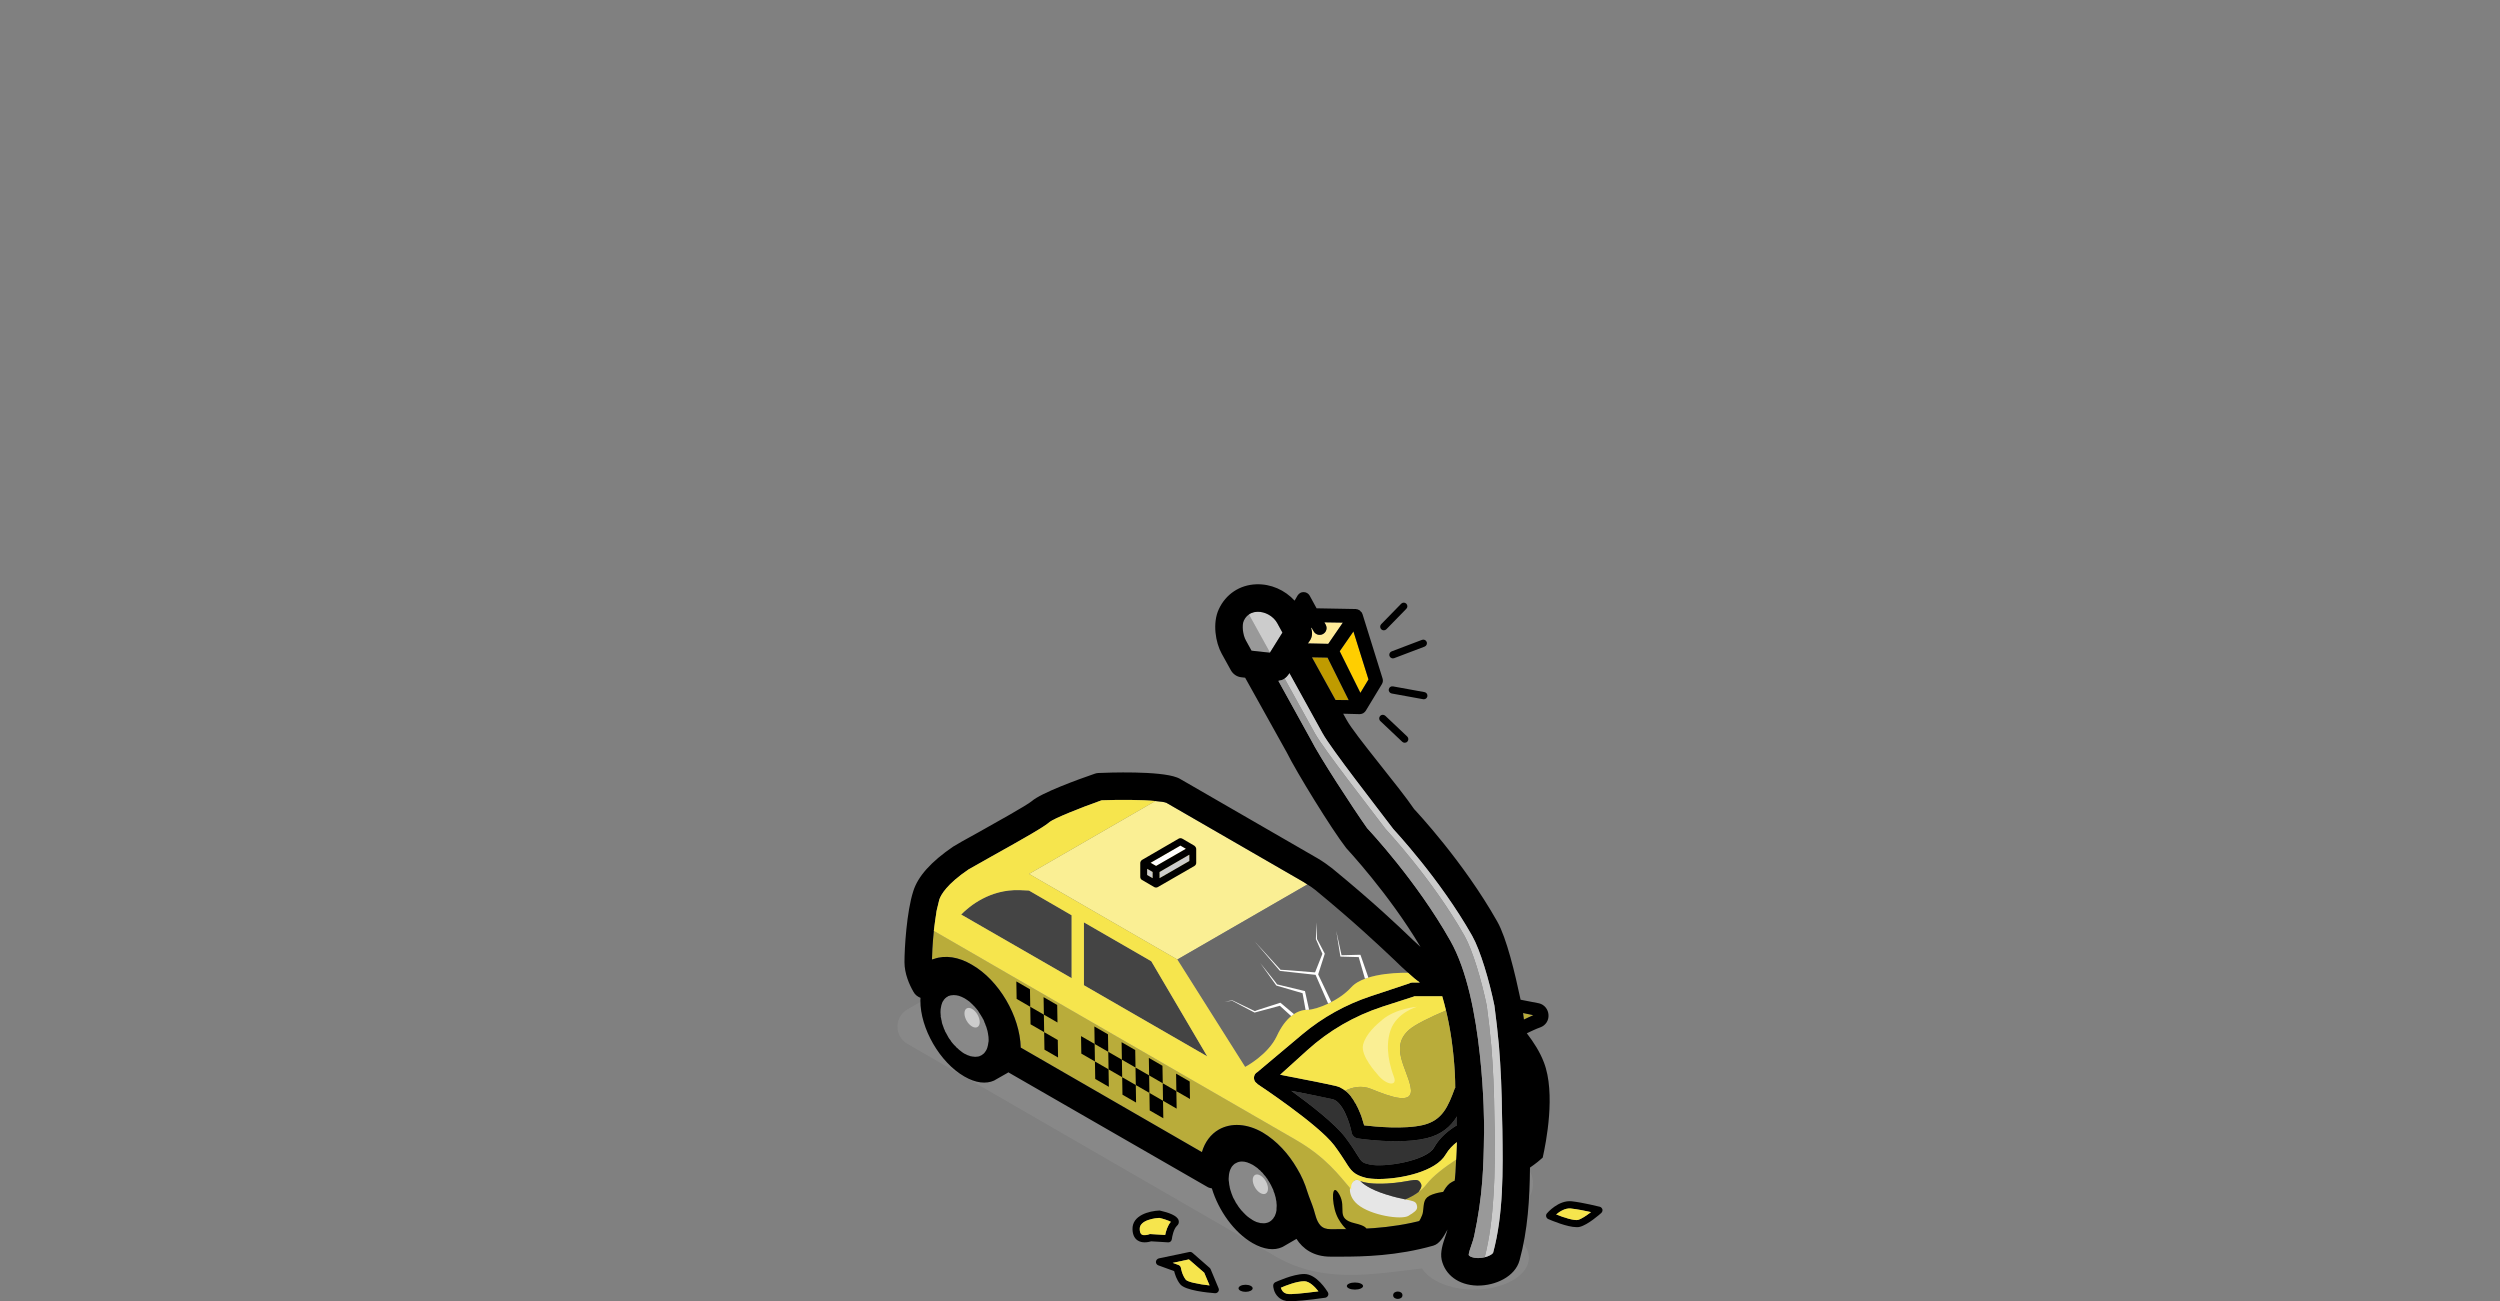 <?xml version="1.0" encoding="utf-8"?>
<!-- Generator: Adobe Illustrator 27.6.1, SVG Export Plug-In . SVG Version: 6.00 Build 0)  -->
<svg version="1.1" id="Layer_1" xmlns="http://www.w3.org/2000/svg" xmlns:xlink="http://www.w3.org/1999/xlink" x="0px" y="0px"
	 viewBox="0 0 172.9 90" style="enable-background:new 0 0 172.9 90;" xml:space="preserve">
<rect x="0" y="0" width="172.9" height="90" fill="#808080" stroke="none"/>
<style type="text/css">
	.st0{fill:#888888;}
	.st1{fill:#FAEF94;}
	.st2{fill:#696969;}
	.st3{fill:#444444;}
	.st4{fill:#CCCCCC;}
	.st5{fill:#FFEB99;}
	.st6{fill:#FFCE00;}
	.st7{fill:#BF9B00;}
	.st8{fill:#999999;}
	.st9{fill:#B9AC3A;}
	.st10{fill:#333333;}
	.st11{fill:#FFFFFF;}
	.st12{fill:#E6E6E6;}
	.st13{fill:#F6E54D;}
	.st14{fill:none;stroke:#000000;stroke-linecap:round;stroke-linejoin:round;stroke-miterlimit:10;}
</style>
<g>
	<path class="st0" d="M104.151,84.317C104.484,84,104.894,83.724,105.247,83.401
		c0.271-0.248,0.508-0.523,0.649-0.865c0.347-0.841-0.021-1.832-0.802-2.282
		l-30.223-17.444l-12.112,6.998c-0.919,0.531-0.918,1.857,0,2.387L88.242,86.908
		c3.243,1.872,6.633,1.226,10.106,0.816c0.186,0.297,0.473,0.578,0.885,0.815
		c1.501,0.867,3.912,0.862,5.397-0c1.484-0.862,1.484-2.259-0.018-3.126
		c-0.334-0.193-0.719-0.336-1.125-0.443
		C103.709,84.749,103.929,84.528,104.151,84.317z"/>
	<g>
		<g>
			<path class="st1" d="M90.414,61.17l-8.99,5.19l-10.25-5.92l8.73-5.04
				c0.34,0.03,0.6,0.06,0.76,0.12l9.51,5.49
				C90.254,61.06,90.334,61.11,90.414,61.17z"/>
		</g>
		<g>
			<path class="st2" d="M97.384,67.28c0,0-2.95-0.1-3.94,1.01
				c-0.36,0.4-0.87,0.75-1.37,1.01c-0.08,0.04-0.15,0.08-0.22,0.11
				c-0.57,0.27-1.12,0.43-1.44,0.43c-0.04,0-0.08,0-0.12,0.01
				c-0.25,0.02-0.53,0.1-0.8,0.29c-0.06,0.03-0.12,0.08-0.19,0.14
				c-0.35,0.27-0.7,0.72-1,1.38c-0.62,1.31-2.19,2.13-2.19,2.13
				l-4.69-7.43l8.99-5.19c0.18,0.1,0.36,0.24,0.55,0.38
				c2.72,2.24,4.38,3.81,5.47,4.84
				C96.794,66.74,97.094,67.03,97.384,67.28z"/>
		</g>
		<g>
			<polygon class="st3" points="83.494,73.06 74.964,68.14 74.964,63.79 79.624,66.48 			"/>
		</g>
		<g>
			<path class="st3" d="M74.114,63.3v4.35L66.474,63.25c0.58-0.59,1.99-1.75,4.03-1.69
				c0.23,0.01,0.45,0.02,0.66,0.03L74.114,63.3z"/>
		</g>
		<g>
			<g>
				<path class="st0" d="M67.229,70.992c-0.291-0.168-0.527-0.577-0.526-0.911
					c0.001-0.335,0.238-0.47,0.53-0.302c0.291,0.168,0.527,0.577,0.526,0.911
					C67.757,71.025,67.52,71.16,67.229,70.992L67.229,70.992z M66.706,69.042
					c-0.916-0.529-1.665-0.109-1.668,0.95c-0.003,1.053,0.741,2.341,1.657,2.87
					c0.916,0.529,1.665,0.102,1.668-0.95
					C68.366,70.852,67.622,69.571,66.706,69.042L66.706,69.042z"/>
			</g>
			<g>
				<path class="st4" d="M67.232,69.779c-0.291-0.168-0.529-0.033-0.53,0.302
					c-0.001,0.335,0.235,0.743,0.526,0.911c0.291,0.168,0.529,0.033,0.53-0.302
					C67.759,70.355,67.523,69.947,67.232,69.779L67.232,69.779z"/>
			</g>
		</g>
		<g>
			<path class="st0" d="M87.166,82.51c-0.291-0.168-0.527-0.577-0.526-0.911
				c0.001-0.335,0.238-0.47,0.53-0.302c0.291,0.168,0.527,0.577,0.526,0.911
				C87.694,82.543,87.457,82.679,87.166,82.51L87.166,82.51z M86.642,80.56
				c-0.916-0.529-1.665-0.109-1.668,0.95c-0.003,1.053,0.741,2.341,1.657,2.87
				c0.916,0.529,1.665,0.102,1.668-0.95
				C88.302,82.371,87.558,81.089,86.642,80.56L86.642,80.56z"/>
		</g>
		<g>
			<path class="st4" d="M87.169,81.297c-0.291-0.168-0.529-0.033-0.53,0.302
				c-0.001,0.335,0.235,0.743,0.526,0.911c0.291,0.168,0.529,0.033,0.53-0.302
				C87.696,81.874,87.46,81.465,87.169,81.297L87.169,81.297z"/>
		</g>
		<g>
			<g>
				<path class="st5" d="M92.872,43.055l-1.011,1.471l-1.405-0.027l0.148-0.223
					c0.156-0.249,0.173-0.552,0.076-0.824l0.023-0.056l0.147,0.266
					c0.129,0.233,0.421,0.31,0.646,0.186c0.233-0.129,0.315-0.413,0.186-0.646
					l-0.092-0.166L92.872,43.055z"/>
			</g>
			<g>
				<polygon class="st6" points="93.603,43.671 94.647,46.993 94.086,47.922 92.656,45.042 				"/>
			</g>
			<g>
				<polygon class="st7" points="91.811,45.477 93.278,48.423 92.367,48.406 90.738,45.462 				"/>
			</g>
			<g>
				<path class="st8" d="M86.022,42.923c-0.145,0.308-0.069,0.994,0.138,1.368l0.391,0.707
					l1.274,0.143l0.007-0.012l-1.453-2.628
					C86.244,42.595,86.117,42.722,86.022,42.923z"/>
			</g>
			<g>
				<path class="st4" d="M88.33,43.091c-0.267-0.482-0.833-0.799-1.377-0.781
					c-0.177,0.002-0.385,0.057-0.575,0.191l1.453,2.628l0.862-1.381L88.33,43.091z"
					/>
			</g>
		</g>
		<g>
			<path class="st9" d="M106.041,70.214c-0.219,0.086-0.428,0.2-0.646,0.295
				c-0.019-0.152-0.038-0.295-0.057-0.447L106.041,70.214z"/>
		</g>
		<g>
			<path class="st10" d="M100.767,77.208v0.608c-0.532,0.323-1.178,0.827-1.597,1.549
				c-0.532,0.931-3.507,1.407-4.476,1.169c-0.494-0.124-0.513-0.152-0.836-0.684
				c-0.181-0.285-0.428-0.675-0.836-1.207c-0.703-0.931-2.376-2.233-3.716-3.203
				c1.083,0.209,2.271,0.447,2.851,0.58c0.694,0.162,1.197,1.635,1.33,2.328
				c0.038,0.19,0.2,0.342,0.39,0.38c0.076,0.01,1.321,0.2,2.68,0.2
				c0.722,0,1.473-0.057,2.11-0.209C99.721,78.463,100.33,77.902,100.767,77.208z"/>
		</g>
		<g>
			<path class="st9" d="M98.664,81.9c-0.16,0.21-0.35,0.39-0.56,0.54
				c-0.28,0.21-0.59,0.38-0.92,0.51c-0.99,0.4-2.14,0.42-2.86,0.06
				c-0.31-0.15-0.58-0.41-0.87-0.73c0-0.01,0-0.01,0-0.01
				c-0.03-0.04-0.06-0.07-0.09-0.11c-0.74-0.85-1.64-2.11-3.73-3.32
				c-2.4-1.38-18.55-10.7-25.05-14.46c-0.04,0.42-0.08,0.85-0.1,1.24
				c-0.01,0.18-0.02,0.36-0.02,0.52c-0.01,0.08-0.01,0.15-0.01,0.22
				c0.05-0.01,0.1-0.03,0.14-0.04c0.78-0.28,1.71-0.14,2.62,0.4
				c1.87,1.06,3.33,3.56,3.38,5.73l12.53,7.23
				c0.2-0.69,0.61-1.24,1.17-1.56c0.85-0.48,1.95-0.42,3.03,0.2
				c0.99,0.59,1.8,1.49,2.38,2.49c0.31,0.51,0.55,1.06,0.72,1.63
				c0.13,0.41,0.31,0.8,0.44,1.22c0.11,0.36,0.18,0.77,0.44,1.07
				c0.18,0.21,0.44,0.28,0.71,0.28h0.32c1.41,0,3.74,0.02,6.23-0.67
				c0.84-0.24,1.01-2.17,1.85-2.59c0.07-0.04,0.12-0.07,0.19-0.09
				c0.01-0.05,0.02-0.1,0.02-0.15c0.03-0.29,0.05-0.6,0.06-0.9
				v-0.01c0.01-0.13,0.01-0.27,0.02-0.4
				C99.914,80.72,99.094,81.34,98.664,81.9z"/>
		</g>
		<g>
			<g>
				<polygon class="st11" points="82.017,58.701 79.955,59.889 79.575,59.67 81.637,58.482 				"/>
			</g>
			<g>
				<polygon class="st4" points="79.717,60.307 79.717,60.734 79.337,60.516 79.337,60.088 				"/>
			</g>
			<g>
				<polygon class="st4" points="82.255,59.109 82.255,59.547 80.193,60.734 80.193,60.307 				"/>
			</g>
		</g>
		<g>
			<path class="st12" d="M97.644,83.94c-0.07,0.03-0.13,0.08-0.22,0.14
				c-0.48,0.31-2.62-0.02-3.53-0.78C93.464,82.94,93.324,82.5,93.364,82.16
				c-0.01-0.02,0-0.04,0-0.06c0.01-0.01,0.01-0.01,0.01-0.01
				c0.058-0.291,0.244-0.487,0.482-0.497c0.003-0,0.005-0.003,0.008-0.003
				c0,0,0.006,0.003,0.006,0.004c0.044-0,0.087-0.007,0.134,0.006
				c0,0,0.02,0.03,0.08,0.09c0.17,0.17,0.64,0.56,1.75,0.91
				c0.59,0.19,1.03,0.28,1.35,0.35c0.49,0.1,0.72,0.13,0.79,0.35
				C98.074,83.6,97.964,83.72,97.644,83.94z"/>
		</g>
		<g>
			<g>
				<path d="M82.644,58.53c-0.019-0.01-0.019-0.029-0.038-0.038l-0.846-0.494
					c-0.076-0.038-0.171-0.038-0.238,0l-2.537,1.473
					c-0.019,0-0.029,0.019-0.038,0.029c-0.01,0.009-0.019,0.019-0.019,0.029
					c-0.038,0.038-0.067,0.086-0.067,0.143v0.979c0,0.086,0.047,0.171,0.124,0.209
					l0.846,0.494c0.038,0.019,0.086,0.029,0.124,0.029
					c0.038,0,0.076-0.01,0.114-0.029l2.537-1.463
					c0.076-0.048,0.124-0.124,0.124-0.209v-0.979c0-0.057-0.029-0.104-0.067-0.152
					C82.663,58.539,82.654,58.539,82.644,58.53z M79.717,60.734l-0.38-0.219v-0.428
					l0.38,0.219V60.734z M79.955,59.889l-0.38-0.219l2.062-1.188l0.38,0.219
					L79.955,59.889z M82.255,59.547l-2.062,1.188v-0.428l2.062-1.197V59.547z"/>
			</g>
			<g>
				<polygon points="82.28,74.797 81.338,74.253 81.357,75.464 82.299,76.007 				"/>
			</g>
			<g>
				<polygon points="80.396,73.709 79.454,73.165 79.474,74.376 80.416,74.92 				"/>
			</g>
			<g>
				<polygon points="78.512,72.622 77.57,72.078 77.59,73.288 78.532,73.832 				"/>
			</g>
			<g>
				<polygon points="76.628,71.534 75.686,70.99 75.706,72.201 76.648,72.745 				"/>
			</g>
			<g>
				<polygon points="80.435,76.13 81.377,76.674 81.357,75.464 80.416,74.92 				"/>
			</g>
			<g>
				<polygon points="78.532,73.832 78.552,75.043 79.494,75.586 79.474,74.376 				"/>
			</g>
			<g>
				<polygon points="76.648,72.745 76.668,73.955 77.61,74.499 77.59,73.288 				"/>
			</g>
			<g>
				<polygon points="74.764,71.657 74.784,72.867 75.726,73.411 75.706,72.201 				"/>
			</g>
			<g>
				<polygon points="79.513,76.797 80.455,77.341 80.435,76.13 79.494,75.586 				"/>
			</g>
			<g>
				<polygon points="77.63,75.709 78.571,76.253 78.552,75.043 77.61,74.499 				"/>
			</g>
			<g>
				<polygon points="75.746,74.622 76.688,75.165 76.668,73.955 75.726,73.411 				"/>
			</g>
			<g>
				<polygon points="73.116,69.506 72.174,68.962 72.194,70.173 73.136,70.717 				"/>
			</g>
			<g>
				<polygon points="71.252,69.629 71.272,70.84 72.214,71.383 72.194,70.173 				"/>
			</g>
			<g>
				<polygon points="72.214,71.383 72.234,72.594 73.175,73.138 73.156,71.927 				"/>
			</g>
			<g>
				<polygon points="70.29,67.875 70.31,69.085 71.252,69.629 71.232,68.419 				"/>
			</g>
			<g>
				<path d="M88.294,83.36v0.07c0,0.06,0,0.1-0.01,0.15
					c0.01-0.04,0.02-0.07,0.02-0.12v-0.03
					C88.304,83.4,88.304,83.38,88.294,83.36z M88.254,82.95
					c0-0.01,0-0.02-0.01-0.03c0.01-0.01,0-0.02-0.01-0.03
					c0.01,0.02,0.01,0.05,0.01,0.07C88.254,82.97,88.254,82.99,88.254,83
					c0.01,0.01,0.01,0.02,0.01,0.03
					C88.264,83.01,88.264,82.98,88.254,82.95z M88.174,82.61
					c-0.01-0.02-0.02-0.05-0.03-0.07c0.01,0.03,0.01,0.05,0.02,0.07
					c0.01,0.04,0.03,0.09,0.04,0.14
					C88.194,82.71,88.184,82.66,88.174,82.61z M88.094,82.41
					c0,0.01,0,0.02,0,0.02s0,0.01,0.01,0.01
					C88.114,82.43,88.104,82.42,88.094,82.41z M68.084,70.68
					c-0.01-0.01-0.01-0.01-0.01-0.01s0,0,0,0.01
					c0.01,0.01,0.02,0.03,0.02,0.04
					C68.094,70.71,68.084,70.69,68.084,70.68z M87.584,81.45
					c0.01,0,0.01,0.01,0.01,0.02c0.02,0.02,0.03,0.03,0.05,0.05
					C87.624,81.5,87.604,81.47,87.584,81.45z M68.074,70.67c0,0,0,0,0,0.01
					c0.01,0.01,0.02,0.03,0.02,0.04c0-0.01-0.01-0.03-0.01-0.04
					C68.074,70.67,68.074,70.67,68.074,70.67z M88.294,83.36v0.07
					c0,0.06,0,0.1-0.01,0.15v0.1c0.01-0.07,0.02-0.14,0.02-0.22
					v-0.03C88.304,83.4,88.304,83.38,88.294,83.36z M88.244,82.92
					c0.01-0.01,0-0.02-0.01-0.03c0.01,0.02,0.01,0.05,0.01,0.07
					C88.254,82.97,88.254,82.99,88.254,83c0.01,0.01,0.01,0.02,0.01,0.03
					c0-0.02,0-0.05-0.01-0.08C88.254,82.94,88.254,82.93,88.244,82.92z
					 M88.144,82.54c0.01,0.03,0.01,0.05,0.02,0.07
					c0.01,0.04,0.03,0.09,0.04,0.14c-0.01-0.04-0.02-0.09-0.03-0.14
					C88.164,82.59,88.154,82.56,88.144,82.54z M88.094,82.43
					c0,0,0,0.01,0.01,0.01c0.01-0.01,0-0.02-0.01-0.03
					C88.094,82.42,88.094,82.43,88.094,82.43z M106.774,73.47
					c-0.27-0.71-0.69-1.37-1.18-2.01c0.31-0.14,0.62-0.3,0.94-0.41
					c0.36-0.13,0.59-0.48,0.56-0.86c-0.02-0.38-0.28-0.71-0.65-0.8
					l-1.28-0.25c-0.38-1.81-0.97-4.27-1.61-5.4
					c-2.34-4.15-5.61-7.63-5.75-7.78c-1.03-1.53-4.09-5.11-4.67-6.17
					l-0.24-0.43l1.15,0.03c0.08,0,0.17-0.03,0.23-0.06
					c0.08-0.05,0.13-0.1,0.18-0.17l1.12-1.85
					c0.07-0.12,0.09-0.26,0.04-0.4l-1.39-4.46
					c-0.01-0.01-0.03-0.02-0.02-0.03c-0.01-0.02-0.01-0.03-0.01-0.04
					c-0.02-0.03-0.05-0.05-0.07-0.07C94.104,42.28,94.074,42.25,94.044,42.22
					c-0.04-0.03-0.08-0.04-0.12-0.06c-0.03-0.01-0.05-0.03-0.09-0.03
					h-0.03c-0.01,0-0.02-0.01-0.03-0.01l-2.72-0.05l-0.48-0.88
					c-0.09-0.15-0.24-0.24-0.41-0.24c-0.17-0.01-0.32,0.08-0.42,0.23
					l-0.21,0.36c-0.67-0.73-1.64-1.17-2.66-1.13
					c-1.13,0.04-2.1,0.68-2.58,1.72c-0.45,0.96-0.23,2.31,0.2,3.08
					l0.63,1.14c0.15,0.27,0.42,0.46,0.73,0.49l0.26,0.03l2.88,5.17
					c0.66,1.34,3.1,5.31,4.11,6.61c0.03,0.04,2.95,3.15,5.14,6.84
					c-0.16-0.14-0.32-0.29-0.5-0.46c-1.1-1.06-2.77-2.64-5.52-4.9
					c-0.02-0.02-0.05-0.04-0.07-0.06c-0.33-0.26-0.69-0.51-1.03-0.71
					l-9.04-5.22l-0.54-0.31c-0.04-0.02-0.09-0.04-0.14-0.06
					c-1.22-0.47-4.75-0.34-5.45-0.31c-0.09,0.01-0.18,0.02-0.27,0.06
					c-1.08,0.37-3.67,1.31-4.33,1.89c-0.33,0.28-2.5,1.49-3.66,2.14
					c-0.98,0.54-1.54,0.85-1.77,1c-1.54,1.05-2.44,2.06-2.76,3.08
					c-0.46,1.42-0.61,3.96-0.61,4.91c0,0.79,0.33,1.55,0.62,2.05
					c0.11,0.21,0.29,0.34,0.49,0.42c0,0.05-0.01,0.11-0.01,0.18
					c-0.01,1.94,1.35,4.29,3.04,5.26c0.79,0.46,1.51,0.53,2.06,0.28
					c0.02-0.01,0.03-0.02,0.05-0.03l0.88-0.5l0.05-0.04l13.74,7.91
					c0.1,0.07,0.23,0.1,0.34,0.12c0.46,1.53,1.54,3.05,2.81,3.78
					C87.414,86.43,88.134,86.5,88.674,86.25c0.02-0.01,0.04-0.02,0.06-0.03
					l0.88-0.51l0.05-0.03c0.43,0.68,1.18,1.23,2.35,1.23h0.73
					c1.55,0,3.88-0.05,6.38-0.76c0.43-0.12,0.71-0.6,0.99-1.12
					c-0.01,0.02-0.01,0.04-0.02,0.06c-0.02,0.09-0.07,0.23-0.12,0.38
					c-0.19,0.55-0.38,1.12-0.27,1.65c0.24,1.06,1.17,1.75,2.43,1.79
					h0.1c1.17,0,2.55-0.6,2.86-1.75c0.57-2.08,0.7-4.25,0.72-6.41
					c0.42-0.29,0.71-0.53,0.88-0.69
					C106.924,79.03,107.604,75.61,106.774,73.47z M92.364,48.41l-1.63-2.95
					l1.08,0.02l1.46,2.94L92.364,48.41z M94.644,46.99l-0.56,0.93
					l-1.43-2.88l0.95-1.37L94.644,46.99z M90.604,44.28
					c0.16-0.25,0.17-0.55,0.08-0.83l0.02-0.05l0.15,0.26
					c0.13,0.24,0.42,0.31,0.64,0.19c0.24-0.13,0.32-0.41,0.19-0.65
					l-0.09-0.16l1.28,0.02l-1.01,1.47L90.454,44.5L90.604,44.28z
					 M87.824,45.14L86.554,45l-0.39-0.71c-0.21-0.37-0.29-1.06-0.14-1.37
					c0.03-0.06,0.06-0.11,0.09-0.16c0.03-0.04,0.05-0.07,0.07-0.09
					c0.03-0.04,0.06-0.07,0.09-0.09c0.03-0.04,0.06-0.06,0.1-0.08
					c0.09-0.08,0.19-0.12,0.29-0.14c0.04-0.02,0.08-0.03,0.12-0.03
					c0.03-0.01,0.06-0.01,0.09-0.01c0.03-0.01,0.06-0.01,0.08-0.01
					c0.54-0.02,1.11,0.3,1.38,0.78L88.694,43.75l-0.86,1.38L87.824,45.14z
					 M100.624,75.24c-0.47,1.29-0.86,2.23-2.18,2.56
					c-1.34,0.32-3.33,0.12-4.1,0.03c-0.03-0.12-0.07-0.25-0.12-0.4
					c-0.04-0.15-0.1-0.32-0.17-0.48c-0.01-0.02-0.02-0.04-0.03-0.06
					c-0.04-0.11-0.09-0.22-0.15-0.34C93.864,76.53,93.854,76.5,93.834,76.49
					c-0.01-0.05-0.03-0.1-0.06-0.14c-0.01-0.01-0.01-0.01-0.02-0.02
					c-0.01-0.03-0.03-0.06-0.06-0.09c0-0.01-0.01-0.01-0.01-0.02
					c-0.02-0.05-0.04-0.09-0.07-0.13c-0.01-0.01-0.01-0.01-0.02-0.02
					c-0.03-0.06-0.07-0.12-0.11-0.16c0,0,0-0.01-0.01-0.01v-0.01
					c-0.01-0.01-0.02-0.03-0.02-0.04c-0.01,0-0.01-0.01-0.01-0.01
					c-0.19-0.24-0.41-0.45-0.67-0.58c-0.04-0.02-0.08-0.04-0.11-0.06
					c-0.02-0.02-0.03-0.02-0.05-0.02c-0.08-0.03-0.16-0.06-0.25-0.08
					c-0.78-0.18-2.59-0.53-3.83-0.77l1.88-1.7
					c1.5-1.36,3.27-2.38,5.2-3.01l2.17-0.7l0.03-0.02h1.93
					c0.94,3.17,0.9,6.29,0.9,6.35c-0.01,0-0.01,0-0.01,0v-0.01
					C100.634,75.24,100.634,75.24,100.624,75.24z M68.354,72.11
					c0,0.02,0,0.04-0.01,0.06v0.01c-0.01,0.09-0.03,0.16-0.05,0.23
					v0.01c-0.04,0.14-0.1,0.26-0.19,0.36v0.01
					c-0.03,0.04-0.06,0.07-0.1,0.1c-0.01,0.01-0.02,0.02-0.03,0.02
					c-0.05,0.05-0.1,0.08-0.16,0.1c-0.05,0.03-0.1,0.05-0.16,0.06
					c-0.07,0.01-0.14,0.02-0.21,0.02c-0.06,0-0.12-0.01-0.18-0.02
					h-0.03c-0.01-0.01-0.02-0.01-0.04-0.01c-0.01,0-0.02,0-0.04-0.01
					h-0.03c-0.01,0-0.02-0.01-0.04-0.02c-0.03,0-0.06-0.02-0.09-0.03
					c-0.05-0.01-0.1-0.03-0.15-0.06c-0.03-0.01-0.07-0.03-0.1-0.05
					c-0.02-0.01-0.03-0.01-0.05-0.02c-0.08-0.05-0.16-0.1-0.24-0.17
					c-0.02-0.01-0.03-0.02-0.05-0.04c-0.01-0.01-0.03-0.02-0.04-0.03
					c-0.02-0.01-0.04-0.03-0.07-0.06c-0.03-0.03-0.05-0.05-0.08-0.08
					h-0.01c-0.04-0.03-0.07-0.06-0.09-0.09
					c-0.02-0.02-0.04-0.04-0.05-0.06l-0.06-0.05
					c-0.03-0.03-0.06-0.07-0.09-0.1c-0.04-0.05-0.09-0.1-0.13-0.16
					c0-0.01-0.01-0.01-0.01-0.02c0,0,0-0.01-0.01-0.01
					c-0.01-0.03-0.03-0.05-0.04-0.08H65.714
					c-0.01-0.02-0.01-0.02-0.02-0.03c-0.04-0.05-0.08-0.1-0.11-0.16
					c0-0.01-0.01-0.01-0.01-0.02c-0.05-0.08-0.09-0.16-0.13-0.24
					c-0.03-0.04-0.05-0.08-0.07-0.12c0-0.01-0.01-0.03-0.02-0.04
					c0-0.03-0.02-0.06-0.03-0.09c0-0.01-0.01-0.01-0.01-0.02
					c-0.01-0.01-0.01-0.02-0.02-0.03c0-0.01-0.01-0.01-0.01-0.02
					v-0.01c0-0.02-0.01-0.04-0.02-0.06c-0.03-0.09-0.06-0.16-0.09-0.25
					c-0.01-0.01-0.01-0.02-0.01-0.02c-0.01-0.03-0.02-0.07-0.02-0.1
					c-0.01-0.01-0.01-0.01-0.01-0.01c0-0.02-0.01-0.02,0-0.04
					c0-0.02-0.01-0.04-0.01-0.06c-0.02-0.05-0.03-0.12-0.04-0.19
					h-0.01v-0.01c0-0.01,0-0.02,0-0.02c0-0.01-0.01-0.01,0-0.02
					c-0.01-0.01-0.01-0.02-0.01-0.03c-0.01-0.01-0.01-0.02-0.01-0.03
					c0-0.01,0-0.01,0-0.01s0,0,0.01-0.01v-0.01
					c-0.01-0.04-0.01-0.08-0.01-0.11C65.044,70.1,65.044,70.04,65.044,70
					c0-0.14,0.01-0.26,0.04-0.37c0-0.02,0.01-0.03,0.01-0.05
					c0.01-0.06,0.02-0.12,0.05-0.16c0-0.01,0-0.01,0-0.01
					c0-0.01,0-0.03,0.01-0.04c0.02-0.05,0.04-0.1,0.07-0.14
					c0.01-0.01,0.02-0.03,0.04-0.05c0.01-0.03,0.02-0.05,0.04-0.06
					c0.01-0.02,0.01-0.03,0.02-0.02c0.01-0.02,0.02-0.03,0.03-0.04
					c0.01-0.02,0.02-0.03,0.04-0.03c0.03-0.04,0.07-0.07,0.12-0.09
					c0,0,0,0,0.01,0c0.01-0.02,0.03-0.03,0.06-0.05
					c0.02-0.01,0.05-0.02,0.07-0.02c0.02-0.01,0.04-0.02,0.06-0.02
					c0.05-0.02,0.1-0.01,0.15-0.02c0.03,0,0.06-0.01,0.09-0.01
					c0.12,0,0.24,0.02,0.36,0.05c0.13,0.04,0.26,0.1,0.39,0.17
					c0.12,0.07,0.23,0.15,0.34,0.23c0.06,0.05,0.11,0.1,0.16,0.15
					c0.04,0.03,0.07,0.07,0.11,0.11c0.01,0.01,0.02,0.02,0.03,0.03
					l0.01,0.01c0.02,0.01,0.03,0.03,0.04,0.04
					c0.01,0.01,0.01,0.01,0.02,0.02c0.02,0.02,0.04,0.04,0.06,0.07
					c0.04,0.04,0.08,0.09,0.11,0.13c0,0,0,0,0,0.01
					c0.02,0.01,0.03,0.02,0.04,0.04c0.03,0.05,0.07,0.11,0.1,0.16
					c0.03,0.04,0.06,0.08,0.08,0.12v0.01
					c0.03,0.03,0.05,0.07,0.07,0.11c0.02,0.02,0.03,0.05,0.04,0.07
					c0.03,0.03,0.04,0.04,0.04,0.07c0.05,0.07,0.08,0.13,0.11,0.21
					c0,0.01,0,0.02,0.01,0.03c0,0,0,0,0,0.01c0,0,0,0,0,0.01
					c0.01,0.01,0.02,0.03,0.02,0.04c0.01,0.02,0.02,0.05,0.03,0.07
					c0.01,0,0.01,0.01,0.01,0.02c0.01,0.03,0.02,0.06,0.03,0.09v0.01
					c0.02,0.04,0.04,0.07,0.05,0.11c0.01,0.02,0.02,0.05,0.02,0.07
					c0.05,0.14,0.08,0.28,0.1,0.41v0.01
					c0.03,0.14,0.04,0.27,0.04,0.4
					C68.374,71.98,68.374,72.05,68.354,72.11z M88.284,83.7
					c-0.02,0.13-0.05,0.25-0.1,0.35c-0.01,0.03-0.02,0.06-0.04,0.08
					v0.01c0,0.01-0.01,0.02-0.02,0.02l-0.01,0.01
					c-0.02,0.06-0.06,0.11-0.11,0.16C87.944,84.4,87.874,84.46,87.794,84.5
					c0,0.01-0.01,0.01-0.02,0.01c-0.05,0.03-0.1,0.05-0.16,0.06
					c-0.12,0.04-0.26,0.04-0.4,0.02h-0.03
					c-0.04-0.01-0.09-0.02-0.15-0.04c-0.03-0.01-0.06-0.02-0.08-0.02
					c-0.04-0.01-0.08-0.02-0.12-0.05h-0.01
					c-0.06-0.02-0.12-0.06-0.19-0.1h-0.01
					c-0.01,0-0.01-0.01-0.02-0.02c-0.01,0-0.02-0.01-0.03-0.02
					c-0.1-0.06-0.2-0.13-0.3-0.21c-0.08-0.07-0.17-0.15-0.25-0.24
					c-0.01-0.01-0.02-0.02-0.03-0.03c-0.03-0.03-0.06-0.06-0.08-0.09
					c-0.01-0.01-0.02-0.01-0.02-0.02l-0.05-0.05
					c-0.05-0.06-0.09-0.12-0.14-0.18c-0.03-0.03-0.05-0.06-0.06-0.08
					c-0.02-0.03-0.03-0.05-0.05-0.08c-0.01-0.01-0.02-0.03-0.02-0.04
					c-0.01-0.01-0.02-0.01-0.02-0.02c-0.04-0.05-0.07-0.11-0.1-0.15
					v-0.01c-0.04-0.07-0.07-0.13-0.1-0.19
					c-0.04-0.06-0.07-0.12-0.1-0.19V82.75
					c-0.06-0.14-0.11-0.28-0.15-0.42c-0.01-0.02-0.02-0.04-0.02-0.06
					c-0.01-0.02-0.01-0.04-0.01-0.06c-0.02-0.01-0.02-0.01-0.01-0.02
					c0-0.02-0.01-0.03-0.01-0.05c-0.01-0.02-0.01-0.05-0.01-0.07
					c-0.01,0-0.01-0.01-0.01-0.02c0,0,0,0,0.01-0.01
					C85.034,82.02,85.034,82,85.024,81.99c0-0.02-0.01-0.04-0.01-0.06
					c-0.01-0.03-0.01-0.06-0.01-0.09c-0.01-0.03-0.01-0.06-0.01-0.09
					c-0.02-0.08-0.02-0.16-0.02-0.24c0-0.09,0.01-0.18,0.02-0.26
					c0.01-0.09,0.03-0.16,0.05-0.24s0.05-0.14,0.08-0.2
					c0.02-0.04,0.04-0.08,0.06-0.11c0-0.01,0.01-0.01,0.02-0.02
					c0.01-0.02,0.02-0.04,0.03-0.04c0.04-0.05,0.08-0.09,0.13-0.13
					c0.03-0.03,0.06-0.05,0.1-0.06c0.12-0.08,0.27-0.12,0.43-0.12
					c0.12,0,0.24,0.02,0.36,0.06c0.02,0.01,0.05,0.01,0.07,0.03
					c0.05,0.01,0.08,0.03,0.13,0.05c0.04,0.02,0.08,0.04,0.12,0.06
					c0.02,0,0.04,0.02,0.06,0.03c0.06,0.03,0.11,0.07,0.17,0.11
					c0.06,0.04,0.12,0.08,0.17,0.12c0.01,0.01,0.01,0.01,0.02,0.02
					l0.06,0.06c0.02,0.01,0.04,0.03,0.06,0.05
					c0.01,0,0.01,0.01,0.02,0.01c0.02,0.01,0.03,0.02,0.04,0.04
					c0,0.01,0.01,0.01,0.01,0.02C87.204,81,87.204,81.01,87.214,81.02
					s0.01,0.01,0.02,0.02c0.02,0.01,0.03,0.02,0.04,0.04
					c0.01,0,0.01,0.01,0.01,0.01c0.01,0,0.02,0,0.03,0.02
					c0,0,0,0,0.01,0.01v0.01c0.01,0,0.01,0,0.01,0.02
					c0.01-0.01,0.02,0,0.02,0.02h0.01c0.02,0.02,0.03,0.04,0.04,0.06
					c0.03,0.04,0.07,0.07,0.1,0.11l0.01,0.01
					c0.02,0.02,0.03,0.05,0.05,0.07c0.01,0.01,0.01,0.02,0.02,0.03
					c0.01,0,0.01,0.01,0.01,0.02c0.02,0.02,0.03,0.03,0.05,0.05v0.01
					c0.02,0.02,0.03,0.04,0.04,0.07c0.01,0.01,0.02,0.02,0.03,0.04
					c0,0,0.01,0.01,0.01,0.03c0.03,0.02,0.04,0.04,0.04,0.06
					c0.04,0.05,0.07,0.1,0.09,0.15c0.01,0.02,0.02,0.03,0.03,0.05
					c0.01,0.03,0.02,0.05,0.04,0.08c0.03,0.06,0.06,0.12,0.09,0.19
					c0.01,0.01,0.01,0.03,0.02,0.04C88.044,82.25,88.044,82.26,88.054,82.28
					c0,0.02,0.01,0.04,0.02,0.06c0,0.02,0.01,0.03,0.01,0.05
					c0.01,0.01,0.01,0.02,0.01,0.02c0,0.01,0,0.02,0,0.02
					s0,0.01,0.01,0.01c0,0.01,0.01,0.02,0.01,0.03
					c0.02,0.02,0.02,0.04,0.03,0.07c0.01,0.03,0.01,0.05,0.02,0.07
					c0.01,0.04,0.03,0.09,0.04,0.14c0.01,0.02,0.01,0.05,0.02,0.07
					s0.01,0.05,0.01,0.07c0.01,0.02,0.01,0.05,0.01,0.07
					C88.254,82.97,88.254,82.99,88.254,83c0.01,0.01,0.01,0.02,0.01,0.03
					v0.01c0,0.01,0.01,0.03,0.01,0.04c0.01,0.05,0.01,0.09,0.01,0.14
					c0.01,0.04,0.01,0.07,0.01,0.11c0,0.01,0.01,0.02,0,0.03v0.07
					c0,0.06,0,0.1-0.01,0.15v0.1C88.284,83.69,88.284,83.69,88.284,83.7z
					 M100.704,80.2c-0.01,0.13-0.01,0.27-0.02,0.4v0.01
					c-0.01,0.3-0.03,0.61-0.06,0.9c0,0.05-0.01,0.1-0.02,0.15
					c-0.07,0.02-0.12,0.05-0.19,0.09c-0.84,0.42-1.01,2.35-1.85,2.59
					c-2.49,0.69-4.82,0.67-6.23,0.67h-0.32
					c-0.27,0-0.53-0.07-0.71-0.28c-0.26-0.3-0.33-0.71-0.44-1.07
					c-0.13-0.42-0.31-0.81-0.44-1.22c-0.17-0.57-0.41-1.12-0.72-1.63
					c-0.58-1-1.39-1.9-2.38-2.49c-1.08-0.62-2.18-0.68-3.03-0.2
					c-0.56,0.32-0.97,0.87-1.17,1.56l-12.53-7.23
					c-0.05-2.17-1.51-4.67-3.38-5.73c-0.91-0.54-1.84-0.68-2.62-0.4
					c-0.04,0.01-0.09,0.03-0.14,0.04c0-0.07,0-0.14,0.01-0.22
					c0-0.16,0.01-0.34,0.02-0.52c0.02-0.39,0.06-0.82,0.1-1.24
					c0.05-0.43,0.11-0.86,0.17-1.24c0.01-0.08,0.02-0.16,0.04-0.23
					c0.06-0.27,0.12-0.51,0.17-0.7c0.12-0.34,0.52-1.06,2.02-2.08
					c0.17-0.1,0.92-0.52,1.63-0.92c2.4-1.34,3.61-2.03,3.99-2.37
					c0.31-0.24,2.08-0.96,3.58-1.49c1.28-0.05,2.78-0.04,3.72,0.05
					c0.34,0.03,0.6,0.06,0.76,0.12l9.51,5.49
					c0.08,0.05,0.16,0.1,0.24,0.16c0.18,0.1,0.36,0.24,0.55,0.38
					c2.72,2.24,4.38,3.81,5.47,4.84c0.36,0.35,0.66,0.64,0.95,0.89
					c0.29,0.27,0.55,0.49,0.81,0.67h-0.52
					c-0.08,0-0.16,0.03-0.23,0.07l-2.65,0.88
					c-1.72,0.57-3.32,1.46-4.71,2.62l-3.13,2.63
					c-0.17,0.09-0.26,0.29-0.22,0.49c0.02,0.13,0.1,0.23,0.22,0.3
					l-0.01,0.02c0.03,0.02,4.2,2.77,5.33,4.25
					c0.38,0.51,0.61,0.88,0.78,1.14C93.444,80.98,93.644,81.25,94.464,81.46
					c0.23,0.05,0.54,0.08,0.9,0.08c1.53,0,3.95-0.51,4.63-1.71
					c0.2-0.34,0.48-0.62,0.76-0.84
					C100.744,79.39,100.724,79.8,100.704,80.2z M100.764,77.82
					c-0.53,0.32-1.18,0.82-1.59,1.55c-0.54,0.93-3.51,1.4-4.48,1.16
					c-0.49-0.12-0.51-0.15-0.84-0.68c-0.18-0.29-0.42-0.67-0.83-1.21
					c-0.71-0.93-2.38-2.23-3.72-3.2c1.09,0.21,2.27,0.45,2.85,0.58
					c0.7,0.16,1.2,1.63,1.33,2.33c0.04,0.19,0.2,0.34,0.39,0.38
					c0.08,0.01,1.32,0.2,2.68,0.2c0.73,0,1.48-0.06,2.11-0.21
					c1.06-0.26,1.67-0.82,2.1-1.51V77.82z M103.264,86.64
					c-0.08,0.16-0.65,0.44-1.26,0.35c-0.39-0.06-0.43-0.2-0.43-0.2
					c0-0.14,0.13-0.51,0.2-0.71c0.08-0.23,0.15-0.44,0.18-0.6
					c0.28-1.31,0.47-2.59,0.56-3.81c0.08-1.03,0.11-2.11,0.12-3.2
					c0,0,0-0.04,0-0.06c0.01-0.01,0.01-0.02,0.01-0.03
					c0-0.46,0-2.76-0.3-5.46c-0.29-2.7-0.87-5.8-2.04-7.86
					c-2.34-4.15-5.61-7.63-5.75-7.78c-0.99-1.4-3.32-4.98-3.89-6.12
					l-2.25-4.07c0.13-0.02,0.25-0.05,0.36-0.11
					c0.14-0.08,0.25-0.19,0.35-0.33l0.05-0.09l2.29,4.15
					c0.61,1.1,3.83,5.21,4.89,6.62c0.03,0.04,3.24,3.46,5.46,7.39
					c0.57,1.01,1.19,3.12,1.54,4.83c0.12,0.92,0.23,1.83,0.31,2.74
					c0.13,1.55,0.2,3.18,0.22,4.99l0.02,0.83
					C103.944,80.99,103.984,83.96,103.264,86.64z M105.334,70.06l0.71,0.15
					c-0.22,0.09-0.43,0.2-0.65,0.3
					C105.374,70.36,105.354,70.21,105.334,70.06z M68.084,70.68
					c-0.01-0.01-0.01-0.01-0.01-0.01s0,0,0,0.01
					c0.01,0.01,0.02,0.03,0.02,0.04
					C68.094,70.71,68.084,70.69,68.084,70.68z M87.584,81.45
					c0.01,0,0.01,0.01,0.01,0.02c0.02,0.02,0.03,0.03,0.05,0.05
					C87.624,81.5,87.604,81.47,87.584,81.45z M88.094,82.41c0,0.01,0,0.02,0,0.02
					s0,0.01,0.01,0.01C88.114,82.43,88.104,82.42,88.094,82.41z M88.174,82.61
					c-0.01-0.02-0.02-0.05-0.03-0.07c0.01,0.03,0.01,0.05,0.02,0.07
					c0.01,0.04,0.03,0.09,0.04,0.14
					C88.194,82.71,88.184,82.66,88.174,82.61z M88.254,82.95
					c0-0.01,0-0.02-0.01-0.03c0.01-0.01,0-0.02-0.01-0.03
					c0.01,0.02,0.01,0.05,0.01,0.07C88.254,82.97,88.254,82.99,88.254,83
					c0.01,0.01,0.01,0.02,0.01,0.03
					C88.264,83.01,88.264,82.98,88.254,82.95z M88.294,83.36v0.07
					c0,0.06,0,0.1-0.01,0.15v0.1c0.01-0.07,0.02-0.14,0.02-0.22
					v-0.03C88.304,83.4,88.304,83.38,88.294,83.36z"/>
				<path class="st4" d="M103.264,86.64c-0.05,0.1-0.27,0.23-0.58,0.31
					c0.68-2.65,0.73-6.01,0.69-8.84l-0.02-0.83
					c-0.02-1.81-0.09-3.44-0.22-4.99c-0.08-0.91-0.19-1.82-0.31-2.74
					c-0.35-1.71-0.97-3.82-1.54-4.83c-2.22-3.93-5.43-7.35-5.46-7.39
					c-1.06-1.41-4.28-5.52-4.89-6.62l-2.09-3.78
					c0.11-0.07,0.2-0.17,0.28-0.28l0.05-0.09l2.29,4.15
					c0.61,1.1,3.83,5.21,4.89,6.62c0.03,0.04,3.24,3.46,5.46,7.39
					c0.57,1.01,1.19,3.12,1.54,4.83c0.12,0.92,0.23,1.83,0.31,2.74
					c0.13,1.55,0.2,3.18,0.22,4.99l0.02,0.83
					C103.944,80.99,103.984,83.96,103.264,86.64z"/>
				<path class="st8" d="M102.684,86.95c-0.2,0.05-0.44,0.08-0.68,0.04
					c-0.39-0.06-0.43-0.2-0.43-0.2c0-0.14,0.13-0.51,0.2-0.71
					c0.08-0.23,0.15-0.44,0.18-0.6c0.28-1.31,0.47-2.59,0.56-3.81
					c0.08-1.03,0.11-2.11,0.12-3.2c0,0,0-0.04,0-0.06
					c0.01-0.01,0.01-0.02,0.01-0.03c0-0.46,0-2.76-0.3-5.46
					c-0.29-2.7-0.87-5.8-2.04-7.86c-2.34-4.15-5.61-7.63-5.75-7.78
					c-0.99-1.4-3.32-4.98-3.89-6.12l-2.25-4.07
					c0.13-0.02,0.25-0.05,0.36-0.11c0.03-0.01,0.05-0.03,0.07-0.05
					l2.09,3.78c0.61,1.1,3.83,5.21,4.89,6.62
					c0.03,0.04,3.24,3.46,5.46,7.39c0.57,1.01,1.19,3.12,1.54,4.83
					c0.12,0.92,0.23,1.83,0.31,2.74c0.13,1.55,0.2,3.18,0.22,4.99
					l0.02,0.83C103.414,80.94,103.364,84.3,102.684,86.95z"/>
			</g>
			<g>
				<path class="st13" d="M99.994,79.83c-0.68,1.2-3.1,1.71-4.63,1.71
					c-0.36,0-0.67-0.03-0.9-0.08c-0.82-0.21-1.02-0.48-1.41-1.11
					c-0.17-0.26-0.4-0.63-0.78-1.14c-1.13-1.48-5.3-4.23-5.33-4.25
					l0.01-0.02c-0.12-0.07-0.2-0.17-0.22-0.3
					c-0.04-0.2,0.05-0.4,0.22-0.49l3.13-2.63
					c1.39-1.16,2.99-2.05,4.71-2.62l2.65-0.88
					c0.07-0.04,0.15-0.07,0.23-0.07h0.52
					c-0.26-0.18-0.52-0.4-0.81-0.67c0,0-2.95-0.1-3.94,1.01
					c-0.83,0.92-2.38,1.55-3.03,1.55c-0.66,0-1.48,0.45-2.11,1.82
					c-0.62,1.31-2.19,2.13-2.19,2.13l-4.69-7.43l-10.25-5.92l8.73-5.04
					c-0.94-0.09-2.44-0.1-3.72-0.05c-1.5,0.53-3.27,1.25-3.58,1.49
					c-0.38,0.34-1.59,1.03-3.99,2.37c-0.71,0.4-1.46,0.82-1.63,0.92
					c-1.5,1.02-1.9,1.74-2.02,2.08c-0.05,0.19-0.11,0.43-0.17,0.7
					c-0.02,0.07-0.03,0.15-0.04,0.23c-0.06,0.38-0.12,0.81-0.17,1.24
					c6.5,3.76,22.65,13.08,25.05,14.46c2.09,1.21,2.99,2.47,3.73,3.32
					c0.03,0.04,0.06,0.07,0.09,0.11c-0.059-0.346,0.088-0.642,0.402-0.677
					c0.005-0,0.01,0.001,0.014,0.001c0.008,0.005,0.072,0.049,0.214,0.096
					c0.28,0.1,0.85,0.22,1.85,0.16c1.55-0.09,2.01-0.42,2.25-0.12
					c0.2,0.24,0.14,0.39-0.08,0.71c0.21-0.15,0.4-0.33,0.56-0.54
					c0.43-0.56,1.25-1.18,2.04-1.7c0.02-0.4,0.04-0.81,0.05-1.21
					C100.474,79.21,100.194,79.49,99.994,79.83z M74.114,67.65L66.474,63.25
					c0.58-0.59,1.99-1.75,4.03-1.69c0.23,0.01,0.45,0.02,0.66,0.03
					l2.95,1.71V67.65z M74.964,68.14v-4.35l4.66,2.69l3.87,6.58
					L74.964,68.14z"/>
				<path class="st10" d="M98.104,82.44c-0.28,0.21-0.59,0.38-0.92,0.51
					c-0.32-0.07-0.76-0.16-1.35-0.35c-1.11-0.35-1.58-0.74-1.75-0.91
					c0.28,0.1,0.85,0.22,1.85,0.16c1.55-0.09,2.01-0.42,2.25-0.12
					C98.384,81.97,98.324,82.12,98.104,82.44z"/>
			</g>
			<g>
				<path class="st13" d="M97.554,75.17c0.27,1.3-1.35,0.7-2.73,0.14
					c-0.66-0.27-1.3-0.12-1.79,0.12c-0.08-0.07-0.17-0.12-0.26-0.17
					c-0.04-0.02-0.08-0.04-0.11-0.06c-0.02-0.02-0.03-0.02-0.05-0.02
					c-0.08-0.03-0.16-0.06-0.25-0.08c-0.78-0.18-2.59-0.53-3.83-0.77
					l1.88-1.7c1.5-1.36,3.27-2.38,5.2-3.01l2.17-0.7l0.03-0.02
					h1.93c0.1,0.33,0.18,0.66,0.26,0.98
					c-1.16,0.5-2.14,0.98-2.55,1.34C96.104,72.41,97.294,73.86,97.554,75.17z"
					/>
			</g>
		</g>
		<g>
			<path class="st9" d="M100.644,75.25c-0.01,0-0.01,0-0.01,0v-0.01c0,0,0,0-0.01,0
				c-0.47,1.29-0.86,2.23-2.18,2.56c-1.34,0.32-3.33,0.12-4.1,0.03
				c-0.03-0.12-0.07-0.25-0.12-0.4c-0.04-0.15-0.1-0.32-0.17-0.48
				c-0.01-0.02-0.02-0.04-0.03-0.06c-0.04-0.11-0.09-0.22-0.15-0.34
				C93.864,76.53,93.854,76.5,93.834,76.49c-0.01-0.05-0.03-0.1-0.06-0.14
				c-0.01-0.01-0.01-0.01-0.02-0.02c-0.01-0.03-0.03-0.06-0.06-0.09
				c0-0.01-0.01-0.01-0.01-0.02c-0.02-0.05-0.04-0.09-0.07-0.13
				c-0.01-0.01-0.01-0.01-0.02-0.02c-0.03-0.06-0.07-0.12-0.11-0.16
				c0,0,0-0.01-0.01-0.01v-0.01c-0.01-0.01-0.02-0.03-0.02-0.04
				c-0.01,0-0.01-0.01-0.01-0.01c-0.12-0.16-0.26-0.3-0.41-0.41
				c0.49-0.24,1.13-0.39,1.79-0.12c1.38,0.56,3,1.16,2.73-0.14
				c-0.26-1.31-1.45-2.76-0.1-3.95c0.41-0.36,1.39-0.84,2.55-1.34
				C100.674,72.68,100.644,75.2,100.644,75.25z"/>
		</g>
		<g>
			<path class="st11" d="M92.074,69.3c-0.08,0.04-0.15,0.08-0.22,0.11
				l-0.87-1.99l-2.45-0.27l-0.02-0.01l-0.01-0.01l-1.74-2.03
				l1.8,1.97c0.17-0.01,1.92,0.15,2.38,0.18
				c0.07,0.01,0.11,0.01,0.11,0.01c0.05,0.01,0.05,0,0.07,0.05
				l0.04,0.07v0.01L92.074,69.3z"/>
		</g>
		<g>
			<path class="st11" d="M90.928,67.306l0.541-1.368l0.003,0.059
				c-0.004-0.018-0.468-1.03-0.465-1.047c-0-0,0.039-1.16,0.039-1.16
				l0.039,1.16c-0.029-0.081,0.53,0.999,0.524,0.98
				c0.016,0.023,0.014,0.032,0.003,0.059c0,0-0.448,1.401-0.448,1.401
				L90.928,67.306L90.928,67.306z"/>
		</g>
		<g>
			<path class="st11" d="M84.464,69.3c0.01,0,0.11-0.02,0.24-0.03L84.464,69.3z"/>
		</g>
		<g>
			<path class="st11" d="M89.494,70.14c-0.06,0.03-0.12,0.08-0.19,0.14
				l-0.79-0.72c-0.29,0.07-1.72,0.47-1.75,0.47
				c-0.02,0-1.54-0.82-1.53-0.81l-0.53,0.05
				c0.21-0.04,0.5-0.08,0.54-0.08l1.54,0.74h0.01
				c0.04-0.05,1.76-0.57,1.71-0.57l0.05-0.01l0.04,0.03L89.494,70.14z"/>
		</g>
		<g>
			<path class="st11" d="M90.537,69.834l-0.123,0.006c-0.04,0-0.08,0-0.12,0.01
				l-0.21-1.16l-1.79-0.52l-0.02-0.01l-0.01-0.01l-1.11-1.55
				c0.23,0.29,1.17,1.45,1.17,1.48l1.87,0.45
				c0.07,0.01,0.06,0,0.07,0.07L90.537,69.834z"/>
		</g>
		<g>
			<path class="st11" d="M94.399,67.688l-0.447-1.551l0.077,0.057l-1.286-0.034
				c-0.037-0.002-0.043,0.011-0.046-0.038c-0,0-0.283-1.741-0.283-1.741
				l0.376,1.723l-0.046-0.038l1.286-0.034c0.068-0.004,0.056-0.007,0.078,0.057
				c0-0,0.53,1.525,0.53,1.525L94.399,67.688L94.399,67.688z"/>
		</g>
		<g>
			<path class="st1" d="M95.224,74.253c0,0-1.143-1.234-0.955-1.993
				c0.189-0.758,0.925-1.4,1.351-1.75c0.94-0.775,2.374-0.881,2.374-0.881
				s-1.4,0.389-1.825,1.626c-0.425,1.236-0.005,2.581,0.243,3.244
				S95.834,75.065,95.224,74.253z"/>
		</g>
		<g>
			<path d="M84.274,89.09l-0.55-1.32c-0.01-0.03-0.04-0.06-0.07-0.09
				l-1.19-1.04c-0.06-0.05-0.14-0.07-0.22-0.05l-2.1,0.44
				c-0.11,0.03-0.19,0.12-0.2,0.23c-0.01,0.11,0.06,0.21,0.16,0.25
				l1.1,0.4c0.05,0.21,0.17,0.6,0.42,0.91
				c0.36,0.44,1.93,0.58,2.41,0.62h0.01c0.08,0,0.16-0.04,0.21-0.11
				C84.304,89.26,84.314,89.17,84.274,89.09z M82.014,88.51
				c-0.27-0.34-0.34-0.82-0.34-0.82c-0.02-0.1-0.08-0.17-0.16-0.2
				l-0.41-0.15l1.12-0.24l1.06,0.92l0.37,0.88
				C82.894,88.82,82.144,88.66,82.014,88.51z"/>
			<path class="st13" d="M83.654,88.9c-0.76-0.08-1.51-0.24-1.64-0.39
				c-0.27-0.34-0.34-0.82-0.34-0.82c-0.02-0.1-0.08-0.17-0.16-0.2
				l-0.41-0.15l1.12-0.24l1.06,0.92L83.654,88.9z"/>
		</g>
		<g>
			<path d="M91.834,89.37C91.754,89.25,91.064,88.11,90.204,88.11
				c-0.79,0-1.96,0.55-2.01,0.57c-0.09,0.05-0.14,0.14-0.14,0.24
				c0,0.04,0.02,0.48,0.36,0.79C88.614,89.9,88.894,90,89.224,90h0.09
				c0.98-0.05,2.29-0.24,2.34-0.25c0.08-0.01,0.15-0.07,0.19-0.14
				C91.884,89.53,91.874,89.45,91.834,89.37z M89.294,89.5
				c-0.25,0.01-0.42-0.04-0.54-0.15c-0.09-0.09-0.14-0.2-0.17-0.29
				c0.34-0.15,1.1-0.45,1.62-0.45c0.35,0,0.73,0.38,0.98,0.7
				C90.714,89.37,89.924,89.47,89.294,89.5z"/>
			<path class="st13" d="M91.184,89.31C90.714,89.37,89.924,89.47,89.294,89.5
				c-0.25,0.01-0.42-0.04-0.54-0.15c-0.09-0.09-0.14-0.2-0.17-0.29
				c0.34-0.15,1.1-0.45,1.62-0.45
				C90.554,88.61,90.934,88.99,91.184,89.31z"/>
		</g>
		<g>
			<ellipse cx="86.145" cy="89.099" rx="0.489" ry="0.245"/>
		</g>
		<g>
			<ellipse cx="96.672" cy="89.578" rx="0.322" ry="0.255"/>
		</g>
		<g>
			<ellipse cx="93.708" cy="88.943" rx="0.561" ry="0.245"/>
		</g>
		<g>
			<path d="M110.644,83.46c-0.05-0.01-1.15-0.29-1.95-0.38
				c-0.91-0.09-1.68,0.8-1.71,0.84c-0.05,0.06-0.07,0.14-0.05,0.22
				c0.02,0.07,0.07,0.14,0.14,0.17c0.23,0.1,1.32,0.56,1.96,0.56
				c0.08,0,0.16,0,0.22-0.02c0.57-0.14,1.4-0.88,1.49-0.96
				c0.07-0.07,0.1-0.16,0.08-0.25C110.794,83.55,110.724,83.48,110.644,83.46z
				 M109.134,84.37c-0.25,0.06-0.95-0.15-1.51-0.38
				c0.24-0.2,0.63-0.45,1.01-0.41c0.45,0.05,1.01,0.16,1.4,0.25
				C109.744,84.05,109.384,84.3,109.134,84.37z"/>
			<path class="st13" d="M110.034,83.83c-0.29,0.22-0.65,0.47-0.9,0.54
				c-0.25,0.06-0.95-0.15-1.51-0.38c0.24-0.2,0.63-0.45,1.01-0.41
				C109.084,83.63,109.644,83.74,110.034,83.83z"/>
		</g>
		<g>
			<path d="M80.244,83.73c-0.02,0-0.04-0.01-0.06-0.01
				c-0.71,0.03-1.89,0.33-1.86,1.3c0.01,0.45,0.2,0.67,0.36,0.77
				c0.15,0.1,0.32,0.13,0.48,0.13c0.19,0,0.36-0.04,0.45-0.07
				l1.16,0.07c0.16,0.01,0.25-0.09,0.27-0.22
				C81.064,85.53,81.164,85,81.394,84.78c0.12-0.1,0.16-0.24,0.12-0.38
				C81.424,84.06,80.774,83.85,80.244,83.73z M80.584,85.41l-0.99-0.06
				c-0.05-0.01-0.08,0-0.11,0.01c-0.09,0.04-0.37,0.11-0.52,0.02
				C78.874,85.32,78.824,85.19,78.824,85c-0.02-0.65,1.15-0.76,1.35-0.77
				c0.32,0.07,0.65,0.19,0.8,0.27
				C80.744,84.77,80.634,85.16,80.584,85.41z"/>
			<path class="st13" d="M80.974,84.5c-0.23,0.27-0.34,0.66-0.39,0.91l-0.99-0.06
				c-0.05-0.01-0.08,0-0.11,0.01c-0.09,0.04-0.37,0.11-0.52,0.02
				C78.874,85.32,78.824,85.19,78.824,85c-0.02-0.65,1.15-0.76,1.35-0.77
				C80.494,84.3,80.824,84.42,80.974,84.5z"/>
		</g>
		<g>
			<path d="M93.441,85.299c0,0-0.698-0.473-1.027-1.325
				c-0.33-0.851-0.33-2.322,0.214-1.364c0.544,0.958-0.312,1.668,1.08,1.993
				c1.392,0.325,0.561,0.696,0.561,0.696H93.441z"/>
		</g>
		<g>
			<path d="M97.499,85.299c0,0,0.841-0.875,0.915-1.501
				c0.074-0.626,0.025-0.959,0.643-1.188s1.187-0.2,1.187-0.2l-0.321,1.564
				l-1.051,1.325H97.499z"/>
		</g>
		<g>
			<path d="M98.472,48.362c-0.015,0-0.029-0.001-0.045-0.004l-2.177-0.396
				c-0.136-0.025-0.226-0.155-0.201-0.291c0.024-0.135,0.145-0.225,0.291-0.201
				l2.177,0.396c0.136,0.025,0.226,0.155,0.201,0.291
				C98.696,48.277,98.592,48.362,98.472,48.362z"/>
		</g>
		<g>
			<path d="M97.151,51.369c-0.062,0-0.123-0.022-0.172-0.068l-1.516-1.434
				c-0.101-0.095-0.104-0.253-0.01-0.354c0.094-0.1,0.252-0.105,0.354-0.01
				l1.516,1.434c0.101,0.095,0.104,0.253,0.01,0.354
				C97.284,51.342,97.218,51.369,97.151,51.369z"/>
		</g>
		<g>
			<path d="M96.333,45.534c-0.101,0-0.195-0.062-0.233-0.161
				c-0.05-0.129,0.016-0.273,0.145-0.323l2.103-0.798
				c0.128-0.049,0.272,0.016,0.322,0.145c0.05,0.129-0.016,0.273-0.145,0.323
				l-2.103,0.798C96.392,45.528,96.362,45.534,96.333,45.534z"/>
		</g>
		<g>
			<path d="M95.703,43.594c-0.062,0-0.126-0.023-0.175-0.071
				c-0.099-0.097-0.101-0.255-0.004-0.354L96.905,41.754
				c0.097-0.098,0.255-0.102,0.354-0.005s0.101,0.255,0.004,0.354l-1.381,1.416
				C95.833,43.568,95.768,43.594,95.703,43.594z"/>
		</g>
		<path class="st14" d="M93.274,41.115"/>
	</g>
</g>
</svg>
